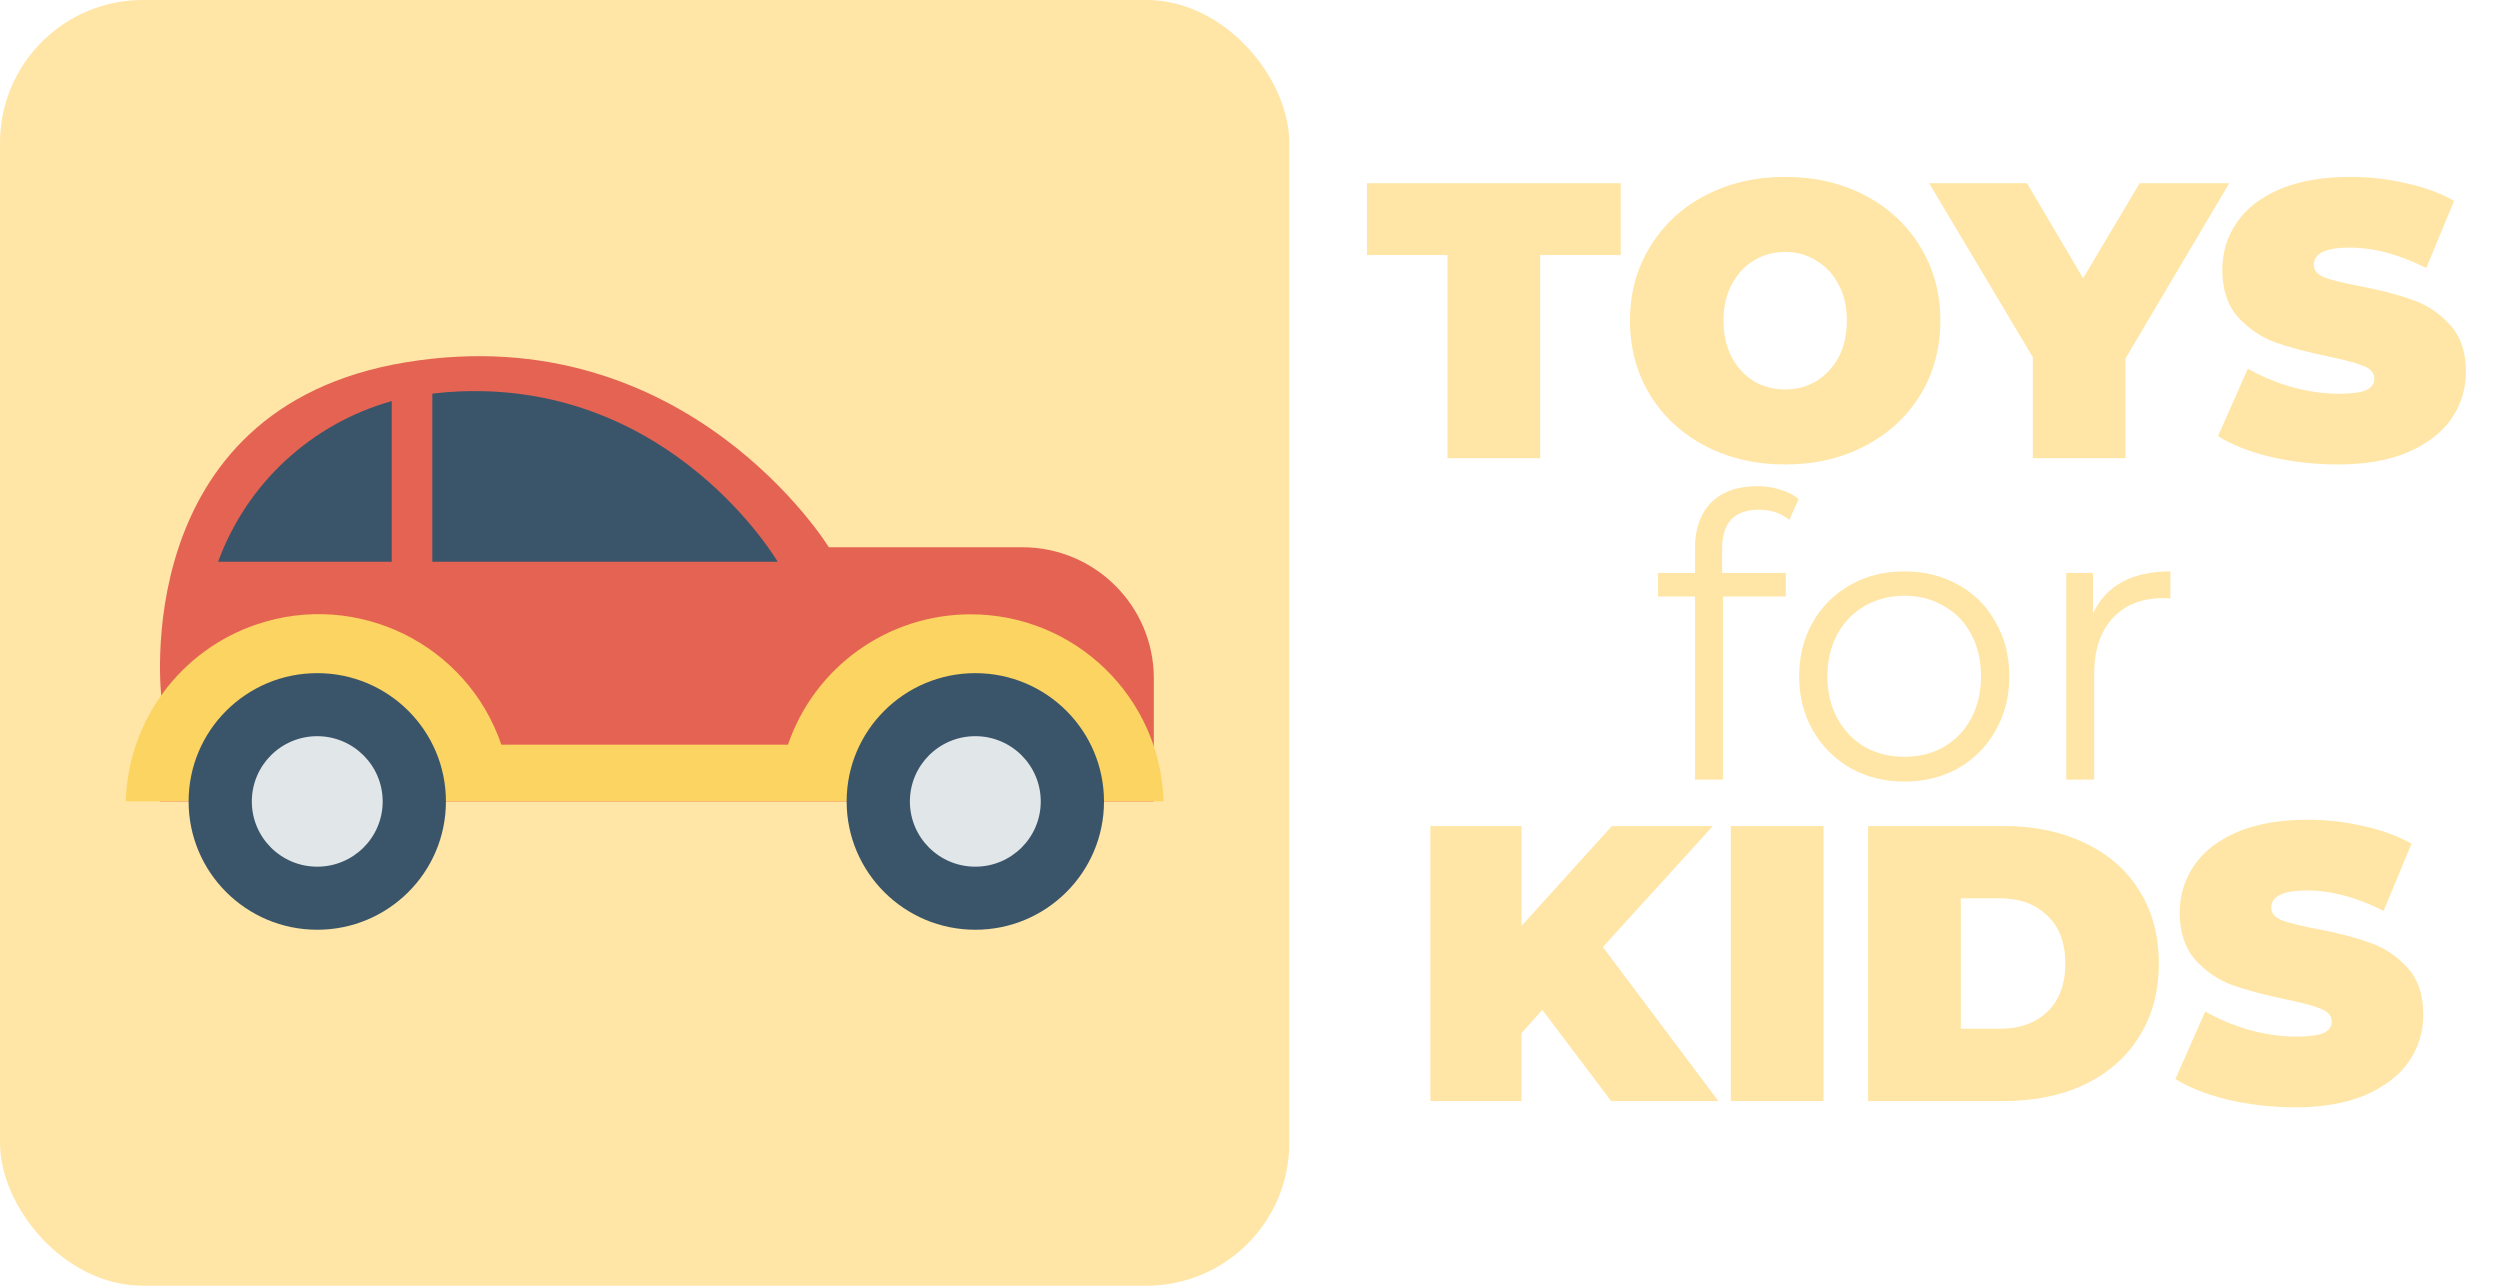 <svg width="70" height="36" viewBox="0 0 70 36" fill="none" xmlns="http://www.w3.org/2000/svg">
<rect width="36.101" height="36" rx="4" fill="#FFE6A6"/>
<g clip-path="url(#clip0)">
<path d="M4.522 19.557C4.522 19.557 3.513 11.428 11.376 10.142C19.239 8.856 23.208 15.323 23.208 15.323H28.622C30.655 15.322 32.306 16.964 32.307 18.992V18.995V22.441H4.478L4.522 19.557Z" fill="#E56353"/>
<path d="M10.969 11.23V15.729H6.107C6.908 13.537 8.717 11.863 10.969 11.23Z" fill="#3A556A"/>
<path d="M21.774 15.729H12.105V11.022C12.347 10.992 12.592 10.972 12.848 10.96C18.838 10.701 21.774 15.729 21.774 15.729Z" fill="#3A556A"/>
<path d="M27.176 17.201C24.864 17.202 22.809 18.669 22.063 20.851H14.038C13.078 18.035 10.009 16.527 7.184 17.484C5.044 18.209 3.583 20.187 3.522 22.44H32.579C32.497 19.523 30.103 17.201 27.176 17.201Z" fill="#FCD462"/>
<path d="M27.309 26.033C29.299 26.033 30.912 24.425 30.912 22.441C30.912 20.457 29.299 18.848 27.309 18.848C25.319 18.848 23.706 20.457 23.706 22.441C23.706 24.425 25.319 26.033 27.309 26.033Z" fill="#3A556A"/>
<path d="M27.309 24.267C28.321 24.267 29.141 23.45 29.141 22.441C29.141 21.431 28.321 20.613 27.309 20.613C26.297 20.613 25.477 21.431 25.477 22.441C25.477 23.45 26.297 24.267 27.309 24.267Z" fill="#E1E6E9"/>
<path d="M12.486 22.441C12.486 24.425 10.873 26.033 8.883 26.033C6.893 26.033 5.281 24.425 5.281 22.441C5.281 20.456 6.893 18.848 8.883 18.848C10.873 18.848 12.486 20.457 12.486 22.441Z" fill="#3A556A"/>
<path d="M8.883 20.613C7.871 20.613 7.051 21.431 7.051 22.441C7.051 23.45 7.871 24.267 8.883 24.267C9.895 24.267 10.715 23.45 10.715 22.441C10.714 21.432 9.894 20.615 8.883 20.613Z" fill="#E1E6E9"/>
</g>
<path d="M40.53 7.142H38.275V5.129H45.381V7.142H43.126V12.829H40.53V7.142ZM49.985 13.005C49.156 13.005 48.412 12.832 47.752 12.488C47.092 12.143 46.575 11.666 46.201 11.058C45.827 10.442 45.64 9.749 45.64 8.979C45.64 8.209 45.827 7.519 46.201 6.911C46.575 6.295 47.092 5.814 47.752 5.47C48.412 5.125 49.156 4.953 49.985 4.953C50.814 4.953 51.558 5.125 52.218 5.47C52.878 5.814 53.395 6.295 53.769 6.911C54.143 7.519 54.33 8.209 54.33 8.979C54.33 9.749 54.143 10.442 53.769 11.058C53.395 11.666 52.878 12.143 52.218 12.488C51.558 12.832 50.814 13.005 49.985 13.005ZM49.985 10.904C50.308 10.904 50.597 10.827 50.854 10.673C51.118 10.511 51.327 10.288 51.481 10.002C51.635 9.708 51.712 9.367 51.712 8.979C51.712 8.59 51.635 8.253 51.481 7.967C51.327 7.673 51.118 7.45 50.854 7.296C50.597 7.134 50.308 7.054 49.985 7.054C49.662 7.054 49.369 7.134 49.105 7.296C48.848 7.45 48.643 7.673 48.489 7.967C48.335 8.253 48.258 8.59 48.258 8.979C48.258 9.367 48.335 9.708 48.489 10.002C48.643 10.288 48.848 10.511 49.105 10.673C49.369 10.827 49.662 10.904 49.985 10.904ZM59.515 10.035V12.829H56.919V10.002L54.015 5.129H56.754L58.327 7.791L59.911 5.129H62.419L59.515 10.035ZM65.459 13.005C64.821 13.005 64.197 12.935 63.589 12.796C62.987 12.649 62.492 12.455 62.104 12.213L62.94 10.321C63.306 10.533 63.717 10.706 64.172 10.838C64.626 10.962 65.063 11.025 65.481 11.025C65.84 11.025 66.097 10.992 66.251 10.926C66.405 10.852 66.482 10.746 66.482 10.607C66.482 10.445 66.379 10.324 66.174 10.244C65.976 10.163 65.646 10.075 65.184 9.98C64.59 9.855 64.095 9.723 63.699 9.584C63.303 9.437 62.958 9.202 62.665 8.88C62.371 8.55 62.225 8.106 62.225 7.549C62.225 7.065 62.36 6.625 62.632 6.229C62.903 5.833 63.306 5.521 63.842 5.294C64.384 5.066 65.041 4.953 65.811 4.953C66.339 4.953 66.856 5.011 67.362 5.129C67.875 5.239 68.326 5.404 68.715 5.624L67.934 7.505C67.178 7.123 66.463 6.933 65.789 6.933C65.121 6.933 64.788 7.094 64.788 7.417C64.788 7.571 64.887 7.688 65.085 7.769C65.283 7.842 65.609 7.923 66.064 8.011C66.65 8.121 67.145 8.249 67.549 8.396C67.952 8.535 68.3 8.766 68.594 9.089C68.894 9.411 69.045 9.851 69.045 10.409C69.045 10.893 68.909 11.333 68.638 11.729C68.366 12.117 67.959 12.429 67.417 12.664C66.881 12.891 66.229 13.005 65.459 13.005ZM49.242 14.272C48.905 14.272 48.648 14.363 48.472 14.547C48.304 14.73 48.219 15.001 48.219 15.361V16.043H50.002V16.703H48.242V21.829H47.461V16.703H46.426V16.043H47.461V15.328C47.461 14.8 47.611 14.382 47.911 14.074C48.219 13.766 48.652 13.612 49.209 13.612C49.429 13.612 49.642 13.645 49.847 13.711C50.053 13.769 50.225 13.857 50.364 13.975L50.1 14.558C49.873 14.367 49.587 14.272 49.242 14.272ZM53.324 21.884C52.767 21.884 52.265 21.759 51.817 21.51C51.37 21.253 51.018 20.901 50.761 20.454C50.505 20.006 50.376 19.5 50.376 18.936C50.376 18.371 50.505 17.865 50.761 17.418C51.018 16.97 51.37 16.622 51.817 16.373C52.265 16.123 52.767 15.999 53.324 15.999C53.882 15.999 54.384 16.123 54.831 16.373C55.279 16.622 55.627 16.97 55.876 17.418C56.133 17.865 56.261 18.371 56.261 18.936C56.261 19.5 56.133 20.006 55.876 20.454C55.627 20.901 55.279 21.253 54.831 21.51C54.384 21.759 53.882 21.884 53.324 21.884ZM53.324 21.191C53.735 21.191 54.102 21.099 54.424 20.916C54.754 20.725 55.011 20.457 55.194 20.113C55.378 19.768 55.469 19.376 55.469 18.936C55.469 18.496 55.378 18.103 55.194 17.759C55.011 17.414 54.754 17.15 54.424 16.967C54.102 16.776 53.735 16.681 53.324 16.681C52.914 16.681 52.543 16.776 52.213 16.967C51.891 17.15 51.634 17.414 51.443 17.759C51.26 18.103 51.168 18.496 51.168 18.936C51.168 19.376 51.26 19.768 51.443 20.113C51.634 20.457 51.891 20.725 52.213 20.916C52.543 21.099 52.914 21.191 53.324 21.191ZM58.604 17.176C58.787 16.787 59.059 16.494 59.418 16.296C59.785 16.098 60.236 15.999 60.771 15.999V16.758L60.584 16.747C59.975 16.747 59.498 16.934 59.154 17.308C58.809 17.682 58.637 18.206 58.637 18.881V21.829H57.856V16.043H58.604V17.176ZM43.186 28.277L42.603 28.926V30.829H40.051V23.129H42.603V25.923L45.133 23.129H47.96L44.88 26.517L48.114 30.829H45.111L43.186 28.277ZM48.462 23.129H51.058V30.829H48.462V23.129ZM52.307 23.129H56.102C56.96 23.129 57.716 23.286 58.368 23.602C59.028 23.91 59.538 24.353 59.897 24.933C60.264 25.512 60.447 26.194 60.447 26.979C60.447 27.763 60.264 28.445 59.897 29.025C59.538 29.604 59.028 30.051 58.368 30.367C57.716 30.675 56.96 30.829 56.102 30.829H52.307V23.129ZM55.992 28.805C56.55 28.805 56.993 28.647 57.323 28.332C57.661 28.009 57.829 27.558 57.829 26.979C57.829 26.399 57.661 25.952 57.323 25.637C56.993 25.314 56.55 25.153 55.992 25.153H54.903V28.805H55.992ZM64.266 31.005C63.628 31.005 63.005 30.935 62.396 30.796C61.795 30.649 61.3 30.455 60.911 30.213L61.747 28.321C62.114 28.533 62.525 28.706 62.979 28.838C63.434 28.962 63.87 29.025 64.288 29.025C64.648 29.025 64.904 28.992 65.058 28.926C65.212 28.852 65.289 28.746 65.289 28.607C65.289 28.445 65.187 28.324 64.981 28.244C64.783 28.163 64.453 28.075 63.991 27.98C63.397 27.855 62.902 27.723 62.506 27.584C62.11 27.437 61.766 27.202 61.472 26.88C61.179 26.55 61.032 26.106 61.032 25.549C61.032 25.065 61.168 24.625 61.439 24.229C61.711 23.833 62.114 23.521 62.649 23.294C63.192 23.066 63.848 22.953 64.618 22.953C65.146 22.953 65.663 23.011 66.169 23.129C66.683 23.239 67.134 23.404 67.522 23.624L66.741 25.505C65.986 25.123 65.271 24.933 64.596 24.933C63.929 24.933 63.595 25.094 63.595 25.417C63.595 25.571 63.694 25.688 63.892 25.769C64.09 25.842 64.417 25.923 64.871 26.011C65.458 26.121 65.953 26.249 66.356 26.396C66.76 26.535 67.108 26.766 67.401 27.089C67.702 27.411 67.852 27.851 67.852 28.409C67.852 28.893 67.717 29.333 67.445 29.729C67.174 30.117 66.767 30.429 66.224 30.664C65.689 30.891 65.036 31.005 64.266 31.005Z" fill="#FFE6A6"/>
<defs>
<clipPath id="clip0">
<rect width="29.057" height="28.976" fill="white" transform="translate(3.522 3.512)"/>
</clipPath>
</defs>
</svg>
